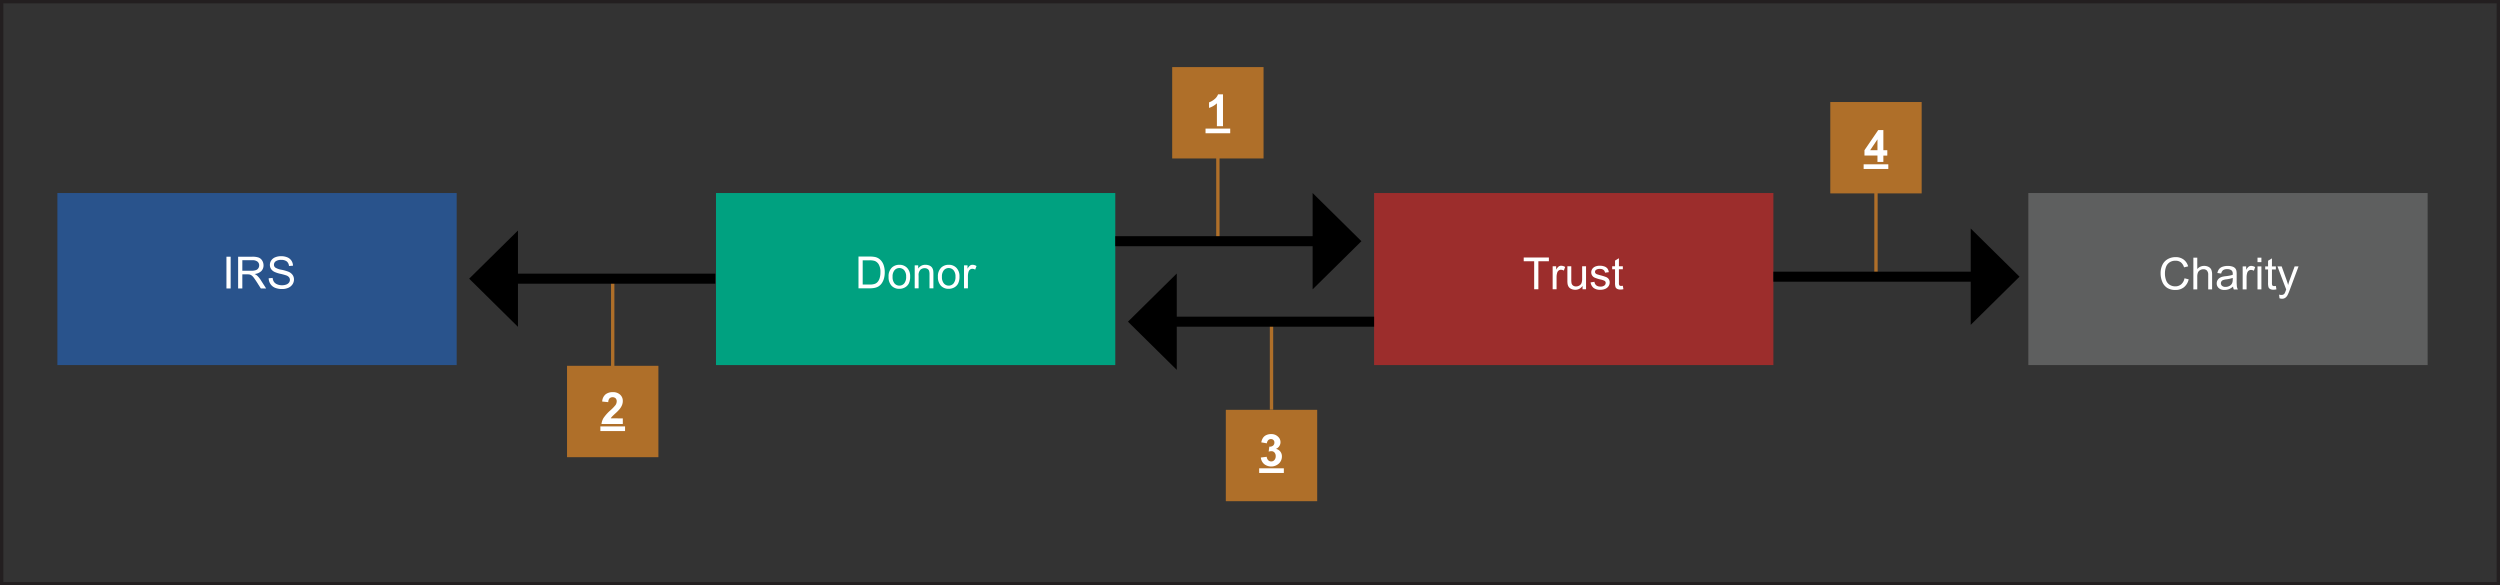 <svg id="Layer_1" data-name="Layer 1" xmlns="http://www.w3.org/2000/svg" viewBox="0 0 747.193 174.965"><rect x="0" y="0" width="747.193" height="174.965" fill="#333333" stroke="none"/><defs><style>.cls-1,.cls-2,.cls-8{fill:none;}.cls-1,.cls-9{stroke:#af6f29;}.cls-2{stroke:#231f20;}.cls-3{fill:#00a180;}.cls-4{fill:#9c2d2c;}.cls-5{fill:#fff;}.cls-6{fill:#29538c;}.cls-7{fill:#5e5f5f;}.cls-8{stroke:#000;stroke-width:3px;}.cls-9{fill:#af6f29;}</style></defs><title>Understanding_Charitable_ Remainder_Trusts</title><line class="cls-1" x1="183.126" y1="109.832" x2="183.126" y2="84.607"/><line class="cls-1" x1="363.994" y1="72.087" x2="363.994" y2="46.862"/><line class="cls-1" x1="380.025" y1="122.445" x2="380.025" y2="97.22"/><line class="cls-1" x1="560.687" y1="82.916" x2="560.687" y2="57.691"/><rect class="cls-2" x="0.5" y="0.5" width="746.193" height="173.965"/><rect class="cls-3" x="213.994" y="57.691" width="119.338" height="51.421"/><rect class="cls-4" x="410.687" y="57.691" width="119.338" height="51.421"/><polygon points="603.591 82.695 589.005 68.299 589.005 97.092 603.591 82.695"/><path class="cls-5" d="M263.89,95.174V85.682h3.27a7.917,7.917,0,0,1,1.69.136,3.212,3.212,0,0,1,1.392.68,3.865,3.865,0,0,1,1.124,1.622,6.373,6.373,0,0,1,.372,2.256,6.623,6.623,0,0,1-.252,1.917,4.652,4.652,0,0,1-.647,1.382,3.448,3.448,0,0,1-.864.861,3.523,3.523,0,0,1-1.133.476,6.466,6.466,0,0,1-1.524.162Zm1.256-1.12h2.027a4.912,4.912,0,0,0,1.473-.175,2.1,2.1,0,0,0,.852-.492,2.99,2.99,0,0,0,.7-1.2,5.863,5.863,0,0,0,.25-1.829,4.421,4.421,0,0,0-.489-2.289A2.463,2.463,0,0,0,268.766,87a4.915,4.915,0,0,0-1.625-.194h-1.994Z" transform="translate(-7.307 -9.004)"/><path class="cls-5" d="M272.883,91.736a3.544,3.544,0,0,1,1.062-2.83,3.2,3.2,0,0,1,2.163-.764,3.084,3.084,0,0,1,2.318.929,3.533,3.533,0,0,1,.9,2.567,4.552,4.552,0,0,1-.4,2.088,2.817,2.817,0,0,1-1.159,1.182,3.372,3.372,0,0,1-1.661.421,3.091,3.091,0,0,1-2.334-.926A3.7,3.7,0,0,1,272.883,91.736Zm1.2,0a2.928,2.928,0,0,0,.576,1.978,1.918,1.918,0,0,0,2.894,0,3,3,0,0,0,.576-2.014,2.842,2.842,0,0,0-.58-1.933,1.922,1.922,0,0,0-2.891,0A2.915,2.915,0,0,0,274.081,91.736Z" transform="translate(-7.307 -9.004)"/><path class="cls-5" d="M280.691,95.174V88.3h1.049v.978a2.471,2.471,0,0,1,2.188-1.133,2.868,2.868,0,0,1,1.143.223,1.8,1.8,0,0,1,.78.586,2.25,2.25,0,0,1,.363.861,6.7,6.7,0,0,1,.064,1.133v4.228h-1.165V90.991a3.134,3.134,0,0,0-.136-1.065,1.122,1.122,0,0,0-.482-.563,1.535,1.535,0,0,0-.812-.21,1.888,1.888,0,0,0-1.285.473,2.333,2.333,0,0,0-.541,1.793v3.755Z" transform="translate(-7.307 -9.004)"/><path class="cls-5" d="M287.632,91.736a3.544,3.544,0,0,1,1.062-2.83,3.2,3.2,0,0,1,2.163-.764,3.084,3.084,0,0,1,2.318.929,3.533,3.533,0,0,1,.9,2.567,4.552,4.552,0,0,1-.4,2.088,2.817,2.817,0,0,1-1.159,1.182,3.372,3.372,0,0,1-1.661.421,3.091,3.091,0,0,1-2.334-.926A3.7,3.7,0,0,1,287.632,91.736Zm1.2,0a2.928,2.928,0,0,0,.576,1.978,1.918,1.918,0,0,0,2.894,0,3,3,0,0,0,.576-2.014,2.842,2.842,0,0,0-.58-1.933,1.922,1.922,0,0,0-2.891,0A2.915,2.915,0,0,0,288.83,91.736Z" transform="translate(-7.307 -9.004)"/><path class="cls-5" d="M295.428,95.174V88.3h1.049V89.34a2.844,2.844,0,0,1,.741-.965,1.294,1.294,0,0,1,.748-.233,2.271,2.271,0,0,1,1.2.375l-.4,1.081a1.669,1.669,0,0,0-.854-.252,1.108,1.108,0,0,0-.686.23,1.245,1.245,0,0,0-.434.638,4.544,4.544,0,0,0-.194,1.36v3.6Z" transform="translate(-7.307 -9.004)"/><path class="cls-5" d="M465.836,95.458V87.086h-3.127v-1.12h7.523v1.12h-3.14v8.372Z" transform="translate(-7.307 -9.004)"/><path class="cls-5" d="M471.359,95.458V88.582h1.049v1.042a2.844,2.844,0,0,1,.741-.965,1.294,1.294,0,0,1,.748-.233,2.271,2.271,0,0,1,1.2.375l-.4,1.081a1.669,1.669,0,0,0-.854-.252,1.108,1.108,0,0,0-.686.23,1.245,1.245,0,0,0-.434.638,4.544,4.544,0,0,0-.194,1.36v3.6Z" transform="translate(-7.307 -9.004)"/><path class="cls-5" d="M480.293,95.458v-1.01a2.516,2.516,0,0,1-2.182,1.166,2.783,2.783,0,0,1-1.136-.233,1.87,1.87,0,0,1-.783-.586,2.2,2.2,0,0,1-.359-.864,5.929,5.929,0,0,1-.071-1.088v-4.26h1.166V92.4a6.753,6.753,0,0,0,.071,1.23,1.215,1.215,0,0,0,.466.722,1.445,1.445,0,0,0,.881.262,1.917,1.917,0,0,0,.984-.269,1.5,1.5,0,0,0,.651-.732,3.679,3.679,0,0,0,.191-1.343V88.582h1.166v6.876Z" transform="translate(-7.307 -9.004)"/><path class="cls-5" d="M482.7,93.405l1.153-.182a1.609,1.609,0,0,0,.541,1.062,1.883,1.883,0,0,0,1.24.369,1.821,1.821,0,0,0,1.191-.327.978.978,0,0,0,.388-.767.708.708,0,0,0-.343-.622,5.06,5.06,0,0,0-1.191-.4,10.857,10.857,0,0,1-1.777-.56,1.7,1.7,0,0,1-1.007-1.577,1.772,1.772,0,0,1,.21-.851,1.883,1.883,0,0,1,.573-.651,2.4,2.4,0,0,1,.741-.34,3.526,3.526,0,0,1,1.007-.139,3.98,3.98,0,0,1,1.421.233,1.93,1.93,0,0,1,.9.631,2.465,2.465,0,0,1,.4,1.065l-1.14.155a1.248,1.248,0,0,0-.45-.829,1.649,1.649,0,0,0-1.052-.3,1.907,1.907,0,0,0-1.146.266.773.773,0,0,0-.343.622.644.644,0,0,0,.143.408,1.023,1.023,0,0,0,.447.311q.175.064,1.029.3a14.352,14.352,0,0,1,1.726.541,1.75,1.75,0,0,1,.767.612,1.709,1.709,0,0,1,.279,1,1.955,1.955,0,0,1-.34,1.1,2.193,2.193,0,0,1-.98.8,3.57,3.57,0,0,1-1.451.282,3.231,3.231,0,0,1-2.042-.557A2.591,2.591,0,0,1,482.7,93.405Z" transform="translate(-7.307 -9.004)"/><path class="cls-5" d="M492.336,94.415l.168,1.029a4.307,4.307,0,0,1-.88.1,2,2,0,0,1-.984-.2,1.127,1.127,0,0,1-.492-.528,4.183,4.183,0,0,1-.142-1.376V89.488h-.855v-.906h.855v-1.7l1.159-.7v2.4h1.172v.906h-1.172v4.021a2.032,2.032,0,0,0,.062.641.487.487,0,0,0,.2.227.776.776,0,0,0,.4.084A3.781,3.781,0,0,0,492.336,94.415Z" transform="translate(-7.307 -9.004)"/><rect class="cls-6" x="17.15" y="57.691" width="119.338" height="51.421"/><rect class="cls-7" x="606.227" y="57.691" width="119.338" height="51.421"/><path class="cls-5" d="M74.987,95.221V85.729h1.256v9.492Z" transform="translate(-7.307 -9.004)"/><path class="cls-5" d="M78.477,95.221V85.729h4.208a5.6,5.6,0,0,1,1.929.256,2.108,2.108,0,0,1,1.055.9,2.691,2.691,0,0,1,.4,1.431,2.386,2.386,0,0,1-.654,1.7,3.311,3.311,0,0,1-2.02.881,3.232,3.232,0,0,1,.757.473,6.513,6.513,0,0,1,1.042,1.262l1.651,2.583h-1.58l-1.256-1.975q-.551-.855-.907-1.308a2.844,2.844,0,0,0-.638-.634,1.871,1.871,0,0,0-.573-.252,3.767,3.767,0,0,0-.7-.045H79.733v4.215Zm1.256-5.3h2.7a4.053,4.053,0,0,0,1.347-.178,1.432,1.432,0,0,0,.738-.57,1.54,1.54,0,0,0,.252-.852,1.413,1.413,0,0,0-.489-1.107,2.284,2.284,0,0,0-1.544-.434h-3Z" transform="translate(-7.307 -9.004)"/><path class="cls-5" d="M87.606,92.172l1.185-.1a2.616,2.616,0,0,0,.392,1.169,2.133,2.133,0,0,0,.955.738,3.614,3.614,0,0,0,1.457.282,3.5,3.5,0,0,0,1.269-.213,1.763,1.763,0,0,0,.819-.586,1.36,1.36,0,0,0,.269-.812,1.234,1.234,0,0,0-.259-.78,1.919,1.919,0,0,0-.854-.56,16.8,16.8,0,0,0-1.69-.463,8.622,8.622,0,0,1-1.833-.593,2.569,2.569,0,0,1-1.013-.884,2.165,2.165,0,0,1-.333-1.181,2.412,2.412,0,0,1,.408-1.344,2.525,2.525,0,0,1,1.191-.948,4.517,4.517,0,0,1,1.742-.324,4.761,4.761,0,0,1,1.861.34,2.686,2.686,0,0,1,1.24,1,2.879,2.879,0,0,1,.466,1.5l-1.2.091a1.942,1.942,0,0,0-.657-1.36,2.559,2.559,0,0,0-1.654-.459,2.657,2.657,0,0,0-1.661.417,1.253,1.253,0,0,0-.521,1.007,1.079,1.079,0,0,0,.369.842,5,5,0,0,0,1.894.677,12.566,12.566,0,0,1,2.1.6,2.877,2.877,0,0,1,1.224.968,2.358,2.358,0,0,1,.4,1.35,2.582,2.582,0,0,1-.434,1.428,2.859,2.859,0,0,1-1.247,1.042,4.344,4.344,0,0,1-1.829.372,5.459,5.459,0,0,1-2.159-.375,3.023,3.023,0,0,1-1.366-1.129A3.2,3.2,0,0,1,87.606,92.172Z" transform="translate(-7.307 -9.004)"/><path class="cls-5" d="M660.2,92.177l1.257.317a4.227,4.227,0,0,1-1.422,2.36,3.913,3.913,0,0,1-2.509.813,4.512,4.512,0,0,1-2.5-.625,3.9,3.9,0,0,1-1.463-1.81,6.45,6.45,0,0,1-.5-2.544,5.6,5.6,0,0,1,.566-2.587,3.882,3.882,0,0,1,1.612-1.677,4.714,4.714,0,0,1,2.3-.573,3.892,3.892,0,0,1,2.4.725,3.767,3.767,0,0,1,1.354,2.04l-1.236.291A2.935,2.935,0,0,0,659.1,87.4a2.552,2.552,0,0,0-1.579-.473,3.067,3.067,0,0,0-1.829.524,2.766,2.766,0,0,0-1.033,1.408,5.676,5.676,0,0,0-.3,1.822,5.789,5.789,0,0,0,.354,2.114,2.624,2.624,0,0,0,1.1,1.35,3.081,3.081,0,0,0,1.612.447,2.7,2.7,0,0,0,1.787-.608A3.112,3.112,0,0,0,660.2,92.177Z" transform="translate(-7.307 -9.004)"/><path class="cls-5" d="M662.854,95.5V86.013h1.165v3.406a2.6,2.6,0,0,1,2.06-.945,2.779,2.779,0,0,1,1.327.3,1.768,1.768,0,0,1,.806.832,3.831,3.831,0,0,1,.243,1.541V95.5H667.29V91.147a1.8,1.8,0,0,0-.379-1.272,1.41,1.41,0,0,0-1.072-.4,1.89,1.89,0,0,0-.974.269,1.521,1.521,0,0,0-.651.729,3.358,3.358,0,0,0-.194,1.269V95.5Z" transform="translate(-7.307 -9.004)"/><path class="cls-5" d="M674.716,94.657a4.34,4.34,0,0,1-1.247.777,3.6,3.6,0,0,1-1.285.227,2.5,2.5,0,0,1-1.741-.553,1.826,1.826,0,0,1-.608-1.415,1.88,1.88,0,0,1,.229-.922,1.9,1.9,0,0,1,.6-.67,2.841,2.841,0,0,1,.838-.382,8.307,8.307,0,0,1,1.036-.175,10.67,10.67,0,0,0,2.078-.4c0-.16.007-.261.007-.3a1.289,1.289,0,0,0-.33-1,1.952,1.952,0,0,0-1.328-.395,2.057,2.057,0,0,0-1.214.288,1.76,1.76,0,0,0-.579,1.02l-1.14-.155a2.823,2.823,0,0,1,.512-1.182,2.243,2.243,0,0,1,1.029-.693,4.6,4.6,0,0,1,1.561-.243,4.129,4.129,0,0,1,1.431.207,1.885,1.885,0,0,1,.81.521,1.831,1.831,0,0,1,.362.793,6.526,6.526,0,0,1,.059,1.075v1.554a16.472,16.472,0,0,0,.074,2.056,2.581,2.581,0,0,0,.295.826h-1.218A2.458,2.458,0,0,1,674.716,94.657Zm-.1-2.6a8.556,8.556,0,0,1-1.9.44,4.4,4.4,0,0,0-1.017.233,1.016,1.016,0,0,0-.46.378,1.032,1.032,0,0,0,.191,1.331,1.518,1.518,0,0,0,1.032.311,2.4,2.4,0,0,0,1.2-.295,1.812,1.812,0,0,0,.771-.806,2.816,2.816,0,0,0,.188-1.165Z" transform="translate(-7.307 -9.004)"/><path class="cls-5" d="M677.591,95.5V88.629h1.049v1.042a2.844,2.844,0,0,1,.741-.965,1.294,1.294,0,0,1,.748-.233,2.27,2.27,0,0,1,1.2.375l-.4,1.081a1.67,1.67,0,0,0-.854-.252,1.11,1.11,0,0,0-.687.23,1.241,1.241,0,0,0-.434.638,4.529,4.529,0,0,0-.194,1.36v3.6Z" transform="translate(-7.307 -9.004)"/><path class="cls-5" d="M682.025,87.354v-1.34h1.165v1.34Zm0,8.151V88.629h1.165V95.5Z" transform="translate(-7.307 -9.004)"/><path class="cls-5" d="M687.51,94.462l.168,1.029a4.312,4.312,0,0,1-.881.1,2,2,0,0,1-.983-.2,1.123,1.123,0,0,1-.492-.528,4.151,4.151,0,0,1-.143-1.376V89.535h-.854v-.906h.854v-1.7l1.159-.7v2.4h1.172v.906h-1.172v4.021a2.032,2.032,0,0,0,.062.641.486.486,0,0,0,.2.227.776.776,0,0,0,.4.084A3.8,3.8,0,0,0,687.51,94.462Z" transform="translate(-7.307 -9.004)"/><path class="cls-5" d="M688.6,98.153l-.13-1.094a2.593,2.593,0,0,0,.667.1,1.281,1.281,0,0,0,.622-.13,1.063,1.063,0,0,0,.382-.362,5.731,5.731,0,0,0,.356-.868c.021-.065.056-.16.1-.285l-2.609-6.889h1.256l1.431,3.982q.278.757.5,1.593a15.691,15.691,0,0,1,.479-1.567l1.47-4.008h1.166l-2.616,6.993a13.692,13.692,0,0,1-.653,1.56,2.312,2.312,0,0,1-.713.845,1.685,1.685,0,0,1-.958.269A2.327,2.327,0,0,1,688.6,98.153Z" transform="translate(-7.307 -9.004)"/><line class="cls-8" x1="530.025" y1="82.695" x2="591.349" y2="82.695"/><polygon points="140.222 83.29 154.808 97.686 154.808 68.893 140.222 83.29"/><line class="cls-8" x1="213.788" y1="83.29" x2="152.463" y2="83.29"/><polygon points="406.898 72.087 392.312 57.691 392.312 86.484 406.898 72.087"/><line class="cls-8" x1="333.332" y1="72.087" x2="394.657" y2="72.087"/><polygon points="337.121 96.144 351.707 110.541 351.707 81.748 337.121 96.144"/><line class="cls-8" x1="410.687" y1="96.144" x2="349.362" y2="96.144"/><rect class="cls-9" x="169.971" y="109.832" width="26.309" height="26.309"/><rect class="cls-9" x="350.84" y="20.553" width="26.309" height="26.309"/><rect class="cls-9" x="366.87" y="122.987" width="26.309" height="26.309"/><rect class="cls-9" x="547.533" y="30.991" width="26.309" height="26.309"/><path class="cls-5" d="M193.452,134.047v1.69h-6.377a4.4,4.4,0,0,1,.622-1.816,12.075,12.075,0,0,1,2.046-2.276,12.859,12.859,0,0,0,1.509-1.554,2,2,0,0,0,.375-1.113,1.264,1.264,0,0,0-.327-.936,1.389,1.389,0,0,0-1.81.016,1.759,1.759,0,0,0-.388,1.14l-1.813-.182a2.972,2.972,0,0,1,1.017-2.156,3.411,3.411,0,0,1,2.136-.654,3.089,3.089,0,0,1,2.208.757,2.484,2.484,0,0,1,.8,1.884,3.277,3.277,0,0,1-.23,1.22,4.957,4.957,0,0,1-.728,1.214,11.707,11.707,0,0,1-1.191,1.211q-.861.79-1.091,1.049a3.16,3.16,0,0,0-.373.5Z" transform="translate(-7.307 -9.004)"/><path class="cls-5" d="M186.745,137.838v-1.392h7.375v1.392Z" transform="translate(-7.307 -9.004)"/><path class="cls-5" d="M372.832,46.731h-1.819V39.875a6.268,6.268,0,0,1-2.35,1.379V39.6a5.264,5.264,0,0,0,1.547-.884,3.355,3.355,0,0,0,1.146-1.518h1.476Z" transform="translate(-7.307 -9.004)"/><path class="cls-5" d="M367.614,48.832V47.44h7.375v1.392Z" transform="translate(-7.307 -9.004)"/><path class="cls-5" d="M384.143,145.745l1.761-.214a1.664,1.664,0,0,0,.453,1.03,1.24,1.24,0,0,0,.894.356,1.227,1.227,0,0,0,.948-.427,1.657,1.657,0,0,0,.385-1.152,1.545,1.545,0,0,0-.369-1.088,1.176,1.176,0,0,0-.9-.4,3.185,3.185,0,0,0-.835.136l.2-1.482a1.6,1.6,0,0,0,1.126-.321,1.141,1.141,0,0,0,.389-.9.981.981,0,0,0-1.042-1.049,1.1,1.1,0,0,0-.8.324,1.519,1.519,0,0,0-.4.945l-1.677-.285a3.749,3.749,0,0,1,.528-1.376,2.384,2.384,0,0,1,.984-.809,3.306,3.306,0,0,1,1.415-.294,2.821,2.821,0,0,1,2.149.854,2.163,2.163,0,0,1-.7,3.574,2.212,2.212,0,0,1,1.3.784,2.274,2.274,0,0,1,.489,1.47,2.849,2.849,0,0,1-.913,2.13,3.41,3.41,0,0,1-4.409.139A2.914,2.914,0,0,1,384.143,145.745Z" transform="translate(-7.307 -9.004)"/><path class="cls-5" d="M383.644,150.364v-1.392h7.375v1.392Z" transform="translate(-7.307 -9.004)"/><path class="cls-5" d="M568.438,57.4v-1.91h-3.885V53.9l4.118-6.027H570.2V53.9h1.179v1.6H570.2V57.4Zm0-3.509V50.651L566.256,53.9Z" transform="translate(-7.307 -9.004)"/><path class="cls-5" d="M564.307,59.505V58.113h7.374v1.392Z" transform="translate(-7.307 -9.004)"/></svg>